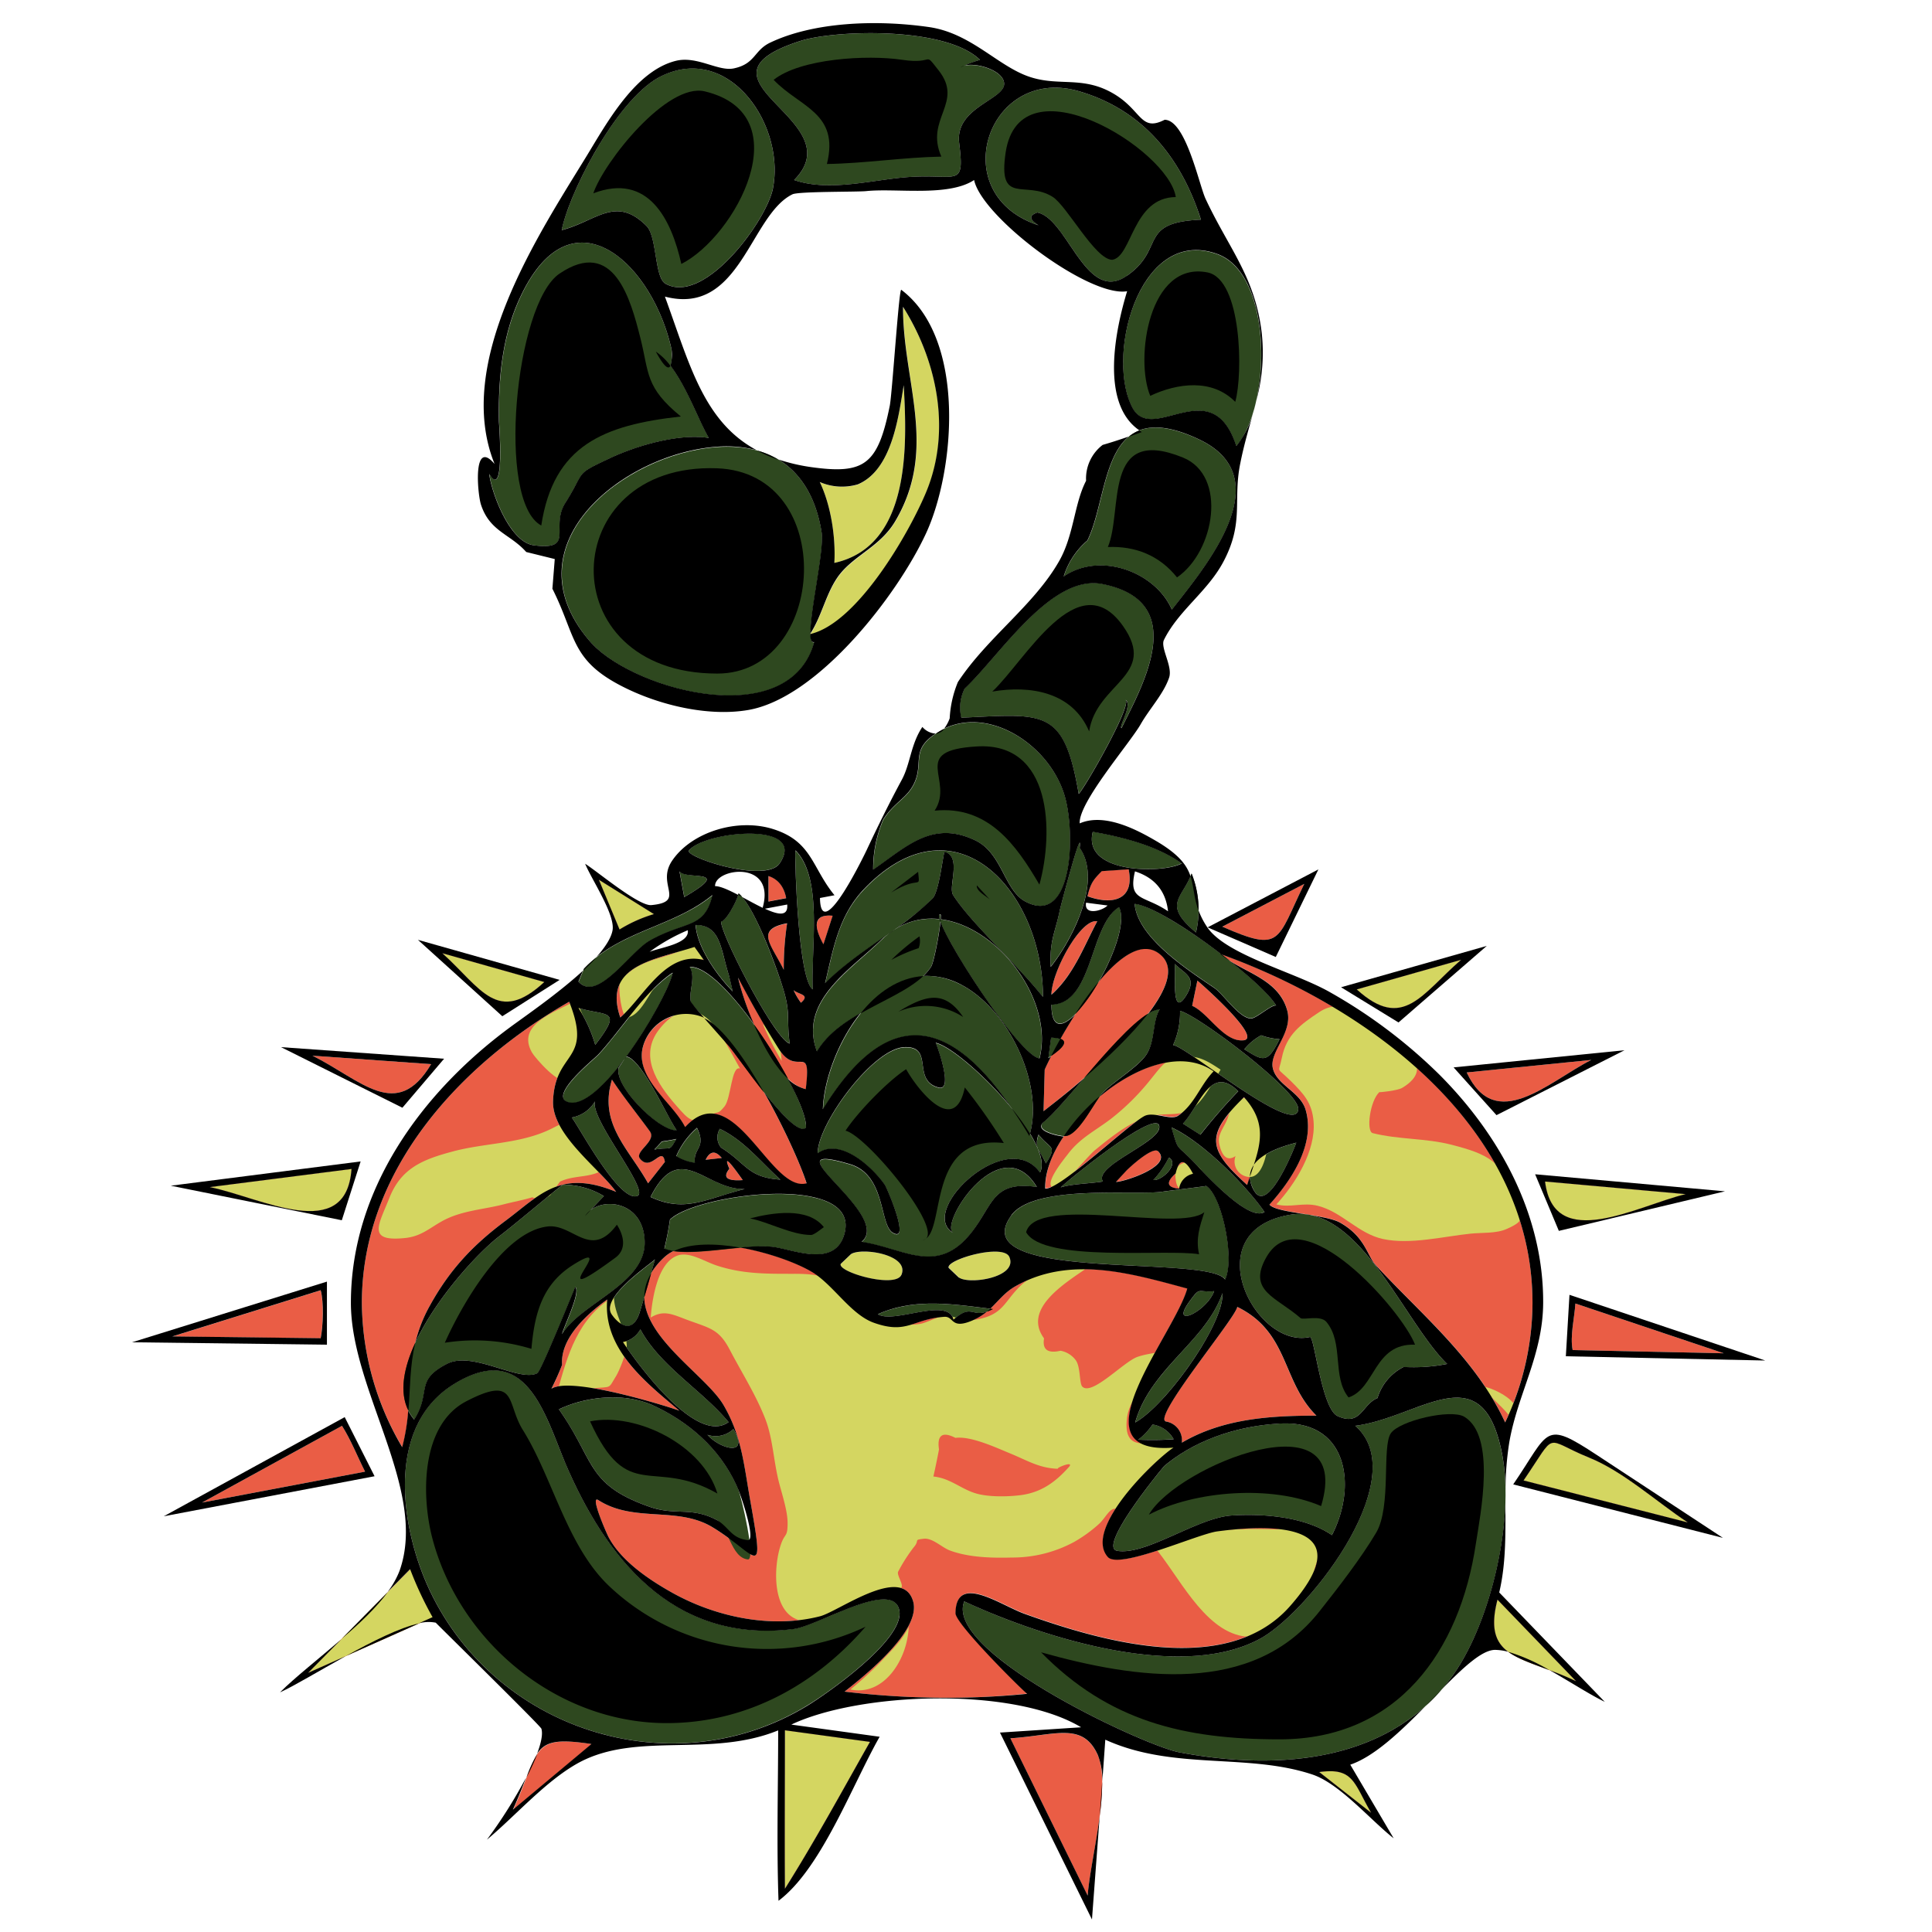 <svg xmlns="http://www.w3.org/2000/svg" viewBox="0 0 500 500"><defs><style>.cls-1{fill:#ea5d45;}.cls-2{fill:#2e481f;}.cls-3{fill:#d4d661;}</style></defs><title>clan-goliath-scorpion_COLOR</title><g id="n3"><path class="cls-1" d="M225.14,450.79c-7.2,12.73-14.22,25.64-22,38-.09-13.68,0-27.36,0-41Z"/><path class="cls-1" d="M281.48,490.6l-20-40.71c11.75-.77,18.71-4.33,22.63,4.34C287.58,462,282.12,481.66,281.48,490.6Z"/><path class="cls-1" d="M354.84,469.13l-13.41-10.52C350.35,457.35,350.38,461.52,354.84,469.13Z"/><path class="cls-1" d="M387.55,414l20.33,21.09C393.89,428.48,383.52,429.6,387.55,414Z"/><path class="cls-1" d="M114.49,246.7c10.06,9.1,14.25,18.65,26.37,7.45Z"/><path class="cls-1" d="M80.87,273.21c12.74,6.37,21.79,17.12,30.71,2.19Z"/><path class="cls-1" d="M54.31,307.22c13.17,2.66,35.27,14.87,36.66-4.69Z"/><path class="cls-1" d="M44.59,345.89l38.38.47c.64-3.09.85-9.39,0-12.42Z"/><path class="cls-1" d="M88.51,369,52.29,388.86l42.19-8C92.52,377,90.84,372.69,88.51,369Z"/><path class="cls-1" d="M198.9,233.28v-6.6q3.73,1.23,4.58,5.73Z"/><path class="cls-1" d="M155,227.69l14.23,8.88a36.74,36.74,0,0,0-8.89,4Z"/><path class="cls-1" d="M79.76,432.92l26.48-26.81a91.2,91.2,0,0,0,5.81,12.42Z"/><path class="cls-1" d="M132.84,468.35c7.06-15.66,4.42-19.36,20.33-17Z"/><path class="cls-1" d="M394.3,383.14,436.78,394c-8-5.28-16.64-13.18-25.49-16.76C399.24,372.35,403.23,370.08,394.3,383.14Z"/><path class="cls-1" d="M407,349.4l39.11.83-38.4-12.88C407.48,341,406.28,345.8,407,349.4Z"/><path class="cls-1" d="M399.86,305.79c2.28,18.59,24.05,6.2,36.38,3.26Z"/><path class="cls-1" d="M379.58,277.55c7.51,16,21.15,2.39,32.24-3.24Z"/><path class="cls-1" d="M351.13,256.06c12,10.9,16.83,1.15,27-7.66Z"/><path class="cls-1" d="M316.33,239.82c15.46,6.76,14,3.71,21.21-11.07Z"/><path class="cls-1" d="M285.15,225.39l6.94-.46c1.57,7.73-3.86,9.5-10.66,7C282.26,228.45,283,227.57,285.15,225.39Z"/><path class="cls-1" d="M396.61,337.2a72.64,72.64,0,0,1-7.08,30.88c-7.55-16.39-21.47-27.71-33.42-40.61-2.36-2.54-2.7-7.35-9.3-11.09-3.81-2.16-16.5-2.46-18.28-4.66,5.62-6.24,12-15.64,9.36-24.56-1.37-4.67-7.47-6.36-8.48-10.73-1-4.2,5.27-9.19,3.73-14.93-2.26-8.45-11.66-9.82-17.45-14.68C354.51,260.65,396.61,291.86,396.61,337.2Z"/><path class="cls-1" d="M145.47,353.21c-.53-7,6.73-13.35,11.68-16.9-1.14,12.8,10,21.49,18.69,28.79-.42-.28-34.67-11.42-34-3.91A75.19,75.19,0,0,0,145.47,353.21Z"/><path class="cls-1" d="M301.74,367.88c-3.77-.79,18-26.72,18.46-29.65,13.45,6.6,11.46,19.24,20.46,28.14-12,0-24.21.76-34.84,7A4.92,4.92,0,0,0,301.74,367.88Z"/><path class="cls-1" d="M93.65,337.2c0-34.35,25.42-61.8,53.66-77.95,6.22,15.69-3.67,12.51-4.18,25.67-.34,8.66,11.72,17.23,16.34,23.54-14.48-6-19.73.83-28.59,7.43-8.5,6.34-14.54,12.71-19.75,22.22-7.24,13.22-3.52,23.35-7,36.44A74.32,74.32,0,0,1,93.65,337.2Z"/><path class="cls-1" d="M245.13,439.38a223.6,223.6,0,0,1-26.56-1.59c5.07-4,19.95-15.84,17.73-23.39-2.83-9.65-19.3,2.66-24.08,3.89-12.6,3.25-27.05.19-38.32-6.13-6-3.36-13.17-8.2-16.43-14.39-.46-.87-4.93-11-2.63-9.54,9.2,5.91,20.43,1.52,29.52,7,11.79,7.14,13.66,14.84,9.78-7-1.64-9.19-2.17-16.49-6.88-24.57-5.72-9.8-31.3-23.21-15.39-38.24,7.91-7.47,30.8-.94,38.5,3.84,5.44,3.37,9.94,11,15.92,13.05,8.54,3,9.93-1,18.11-1.58,2.6-.17,1.59,3.45,7.47.86,5.32-2.34,6.51-6.24,11-8.77,14.11-8,29.71-3.38,44.46.6-3.39,12-30,43.21-3.56,41.16-4.85,3.2-23.43,21-17,28.31,2.93,3.33,23.36-6,28.36-6.63,19-2.55,35.93-.09,18.79,19.36-16.36,18.55-48.87,9.1-68.65,2-6.3-2.25-17.8-10.7-17.92-.18,0,2.8,17.2,19.85,18.55,20.86Q255.53,439.38,245.13,439.38Z"/><path class="cls-1" d="M177.3,291.76c-3.2-6.41-13.58-13-10.74-21.38a11.59,11.59,0,0,1,15-7.18c9.54,3.33,24.4,34.07,27.19,43.13C199.28,308.88,189.91,278.11,177.3,291.76Z"/><path class="cls-1" d="M172.09,300.7l-4.34,5.53c-5.12-9.08-12.89-15.41-9.36-26.87,2.87,4.38,6.67,9.09,9.8,13.39,1.87,2.57-4,5.2-2.55,7.08C168.55,303.51,171.42,296.25,172.09,300.7Z"/><path class="cls-1" d="M270.37,276.74c2.93-6.73,20.22-38.88,30.2-29.53,9.7,9.09-24,35.21-30.5,40.37Z"/><path class="cls-1" d="M314.14,277.17c-3.48,3.58-4.92,8.57-9.17,11.49-1.92,1.32-6.32-1.17-8.73.08-4.13,2.13-22,19.18-25.68,18.78C270,291.46,298.92,266.43,314.14,277.17Z"/><path class="cls-1" d="M188.78,302.48q-2.18-5.07,3.44,2.93Q186.1,305.84,188.78,302.48Z"/><path class="cls-1" d="M186.83,299.69l-4.18.45Q184.36,296.7,186.83,299.69Z"/><path class="cls-1" d="M291.39,303c.61-.67,6.87-6.5,8.31-5.08,4,4-9.69,8.15-10.91,7.89Z"/><path class="cls-1" d="M304.22,303.69q1.4-5.87,4.54.09a4.55,4.55,0,0,0-3.64,3.85Q300.33,307.19,304.22,303.69Z"/><path class="cls-1" d="M322,284c7,7.78,3.56,14,.81,22.71C312.8,297.59,311.67,294,322,284Z"/><path class="cls-1" d="M283.94,238.43c-3.52,6.61-6.08,13.8-11.83,18.94C272.09,251.73,279.63,237.66,283.94,238.43Z"/><path class="cls-1" d="M308.53,260.32l1.35-6.53c.61.49,17.12,14.94,11.9,15.45S312.72,262.11,308.53,260.32Z"/><path class="cls-1" d="M202.84,251c-3.28-6.6-7.52-10.42.86-12A77.19,77.19,0,0,0,202.84,251Z"/><path class="cls-1" d="M207.29,259.5a17.58,17.58,0,0,1-1.91-3.26C206.82,257.46,209.76,257.35,207.29,259.5Z"/><path class="cls-1" d="M215.51,237l-2.41,7.47Q208.71,236.35,215.51,237Z"/><path class="cls-1" d="M179.74,245.07l2.4,3.39c-9.85-2.52-15.55,9.64-21.61,14.88C155.91,249.77,169.46,248.4,179.74,245.07Z"/><path class="cls-1" d="M208.61,281.89c-8.69-1.89-16-21.48-17.56-28.87,3.43,6.55,6.69,12.31,10.53,18.42C206.4,279.1,210.08,269.32,208.61,281.89Z"/></g><g id="n2"><path class="cls-2" d="M145.68,306.61a20.43,20.43,0,0,1,10.62,2.95q-2.47,2.55-4.89,5.14c3.54-5.34,15.21-4.16,15.48,6.67s-16.46,15.84-21.37,23.9c.24-1.56,4.9-10.84,3.41-12.18-.08-.07-8.82,21.78-9.83,22.3-4.7,2.4-16.67-5.86-23.34-2.44-8.5,4.36-4,7.25-8.52,14.43-11-12.61,12.85-40.49,22.1-47.55C133.8,316.44,144.85,307,145.68,306.61Z"/><path class="cls-2" d="M169.3,363.83c9.65,4.53,17.49,11.67,21.68,21.39.94,2.18,4.71,18.57,2.57,18.36-4.43-.43-5-8.64-8.26-10.31-6.47-3.34-10.4-1-17-3.25-16.68-5.8-14.15-11.83-23.65-25.29C151.9,361.28,161.91,360.36,169.3,363.83Z"/><path class="cls-2" d="M331.28,368.4c17.6-.93,20,16.23,13.43,28.89-7-4.77-17.78-5.62-26-5.08-8.84.58-22.07,10.36-29.55,9.15-5.34-.86,11.84-21.72,12.2-22C309.56,372.44,320.65,369,331.28,368.4Z"/><path class="cls-2" d="M339,346c-14.21,3.27-29.85-27.5-5.1-31.63,17.83-3,29.38,27.73,40.61,38.61a44.85,44.85,0,0,1-11.28.8,13.35,13.35,0,0,0-6.75,8.05c-4,1.58-4.26,7.42-10.32,4.65C342,364.56,340.19,345.71,339,346Z"/><path class="cls-2" d="M209.7,440.89c-35,22-81.73,7.21-98.81-30-7.19-15.65-11.22-41.79,6.63-52.76,19.24-11.83,23.72,9.06,29.42,22,10.48,23.76,27.8,45.23,58.43,41.42,6.34-.79,25.44-12.9,27.33-5C234.47,423.87,215,437.57,209.7,440.89Z"/><path class="cls-2" d="M375.78,433.89c-16.37,22.49-45.39,24.38-70.65,19.6-9.1-1.72-60.93-25.86-55.59-39.05,19.46,9.05,55.84,20.9,76.53,9.68,12.69-6.88,39.87-41.85,24.66-55.12,17-2.2,33.09-19.09,38.07,7.65C392,393.62,385.73,420.23,375.78,433.89Z"/><path class="cls-2" d="M185.56,115.7c15.55-1.06,24.69,7.23,27.1,22.06.92,5.7-5.2,29.41-1.92,28.48-6.46,23.66-47.25,12.29-58-.15C131.19,141,161.55,117.41,185.56,115.7Z"/><path class="cls-2" d="M173.77,90.3q.58,9.22-4,.7c6.38,4.11,10.45,16.9,13.71,22.35-7.66-1.23-18.61,1.94-25.62,5.25-9.4,4.43-6.11,3-11.54,11.59-4,6.3,2.71,12.34-8.15,10.94-6.19-.8-10.9-13.43-11.53-18.49,4.15,7.09,2.52-13.12,2.52-13.61-.19-10.79.79-22,5.46-32C147.71,48.67,168.72,67.76,173.77,90.3Z"/><path class="cls-2" d="M200.05,48.69c-1.73,8.64-17.9,30.42-27.86,24.7-2.83-1.62-2.15-12.18-4.88-14.92-8-8-13-1.22-21.95,1.07,2-9.93,14.36-34,25.49-39.7C188.46,10.9,203.23,32.15,200.05,48.69Z"/><path class="cls-2" d="M248.23,37c1.44,11.7-.38,8-12.71,8.8-9.51.61-20.67,4-30,.8,15.6-15.66-29.71-25.91,1.62-36,8.61-2.78,37.45-3.89,46.49,4.9a26.46,26.46,0,0,0-5,2c2.21-1.85,11,.32,11.25,4.1C260.19,25.78,247.08,27.72,248.23,37Z"/><path class="cls-2" d="M291.59,71.41C281.07,78.72,276.33,56.58,268.48,55q-3.35,1.12.29,3.3c-24.49-8-13.11-41.54,10.47-34.69,17.51,5.09,26.88,18.52,31.57,33.24C294.3,57.56,301.75,64.38,291.59,71.41Z"/><path class="cls-2" d="M293,105.46c-7-13.6,2-47.08,22.13-39.63,14.44,5.34,13.8,39.48,4.8,49.62C313.63,95.91,298.15,115.39,293,105.46Z"/><path class="cls-2" d="M281.45,139.9c6-12.12,3.29-37.93,28.58-26.3,21.81,10,1.57,33.49-6.73,44.2-4.22-9.72-18.49-15.11-28-8.59A19.92,19.92,0,0,1,281.45,139.9Z"/><path class="cls-2" d="M249.67,178.15c9.06-8.5,22.34-29.65,35.58-27.06,22.83,4.48,10.47,26.22,5,37.29-.83-.28,3-6.16,1-7.27,1.91,1.11-10.56,22.89-12.08,24.29-3.92-22.28-9-20.63-30.42-19.65A10.91,10.91,0,0,1,249.67,178.15Z"/><path class="cls-2" d="M228.59,212.18c2.75-4.38,6-5.46,7.86-9.07,2.6-5-.32-8.25,4.2-12.07,12.63-10.68,31.76,1.25,35.26,16.24,2.45,10.49,1.24,32.28-10.46,26.1-5.56-2.93-6-12.52-13-15.85-11.08-5.27-17.6,1.45-26.44,7.57A32.5,32.5,0,0,1,228.59,212.18Z"/><path class="cls-2" d="M223.7,230.1c23.47-24.54,46.22.52,46.22,27.94-6.86-8.65-18.57-19-23.26-26.37-1.35-2.13,2.34-9.92-2.17-11.18-.36-.1-1.37,10.26-3.16,12.09-7.29,7.44-19.55,13.68-27.78,21.94C215.71,245.52,217,237.06,223.7,230.1Z"/><path class="cls-2" d="M183.09,371.33a6.71,6.71,0,0,0,6.71-1.48C194.18,377.25,186.17,374.9,183.09,371.33Z"/><path class="cls-2" d="M161.21,347.31a6.56,6.56,0,0,0,4.52-3.28c5.1,9.49,16,15.78,22.82,24C180.14,374.18,164.55,352.36,161.21,347.31Z"/><path class="cls-2" d="M165.63,339.39c-1.71,5.87-5.17,3.94-7.33.85-3-4.33,9.48-12.63,11.19-14.25Q167.71,332.73,165.63,339.39Z"/><path class="cls-2" d="M314.23,334.16c-2,5.44-11.9,10-6.18,2.36C310.7,332.94,309.88,334.54,314.23,334.16Z"/><path class="cls-2" d="M316.37,334.67c.45,7.95-14.49,28.94-22.59,33.47C297.74,354.11,311.95,347.32,316.37,334.67Z"/><path class="cls-2" d="M298.29,368.65a7.52,7.52,0,0,1,5.44,3.81,78.91,78.91,0,0,1-9.17.11A16.7,16.7,0,0,0,298.29,368.65Z"/><path class="cls-2" d="M246.78,341.53c-1.39-6-15.58,1.23-19.56-1.42,9.74-4.3,19.61-2.52,29.74-1.33C251.42,341.71,251.89,337,246.78,341.53Z"/><path class="cls-2" d="M168.38,309.77c7.54-15,14.1-1.79,24.39-2.06C183,310.12,177.43,314,168.38,309.77Z"/><path class="cls-2" d="M173.4,315.68c6.76-6.74,50.11-12.35,45.06,4-2.67,8.63-13.55,3.52-18.78,3-7.26-.75-21.77,2.93-27.73.55Q172.85,319.46,173.4,315.68Z"/><path class="cls-2" d="M261.76,314.53c6.07-8.25,32.75-5,39.43-6.17.52-.09,11.13-1.38,11-1.44,4,2.43,7.51,18.71,4.91,24.22C312.69,324.53,248.83,332.1,261.76,314.53Z"/><path class="cls-2" d="M252,318.26c-9.1,12.38-17.61,4.92-29,3.19,8.3-7-25.42-26.75-3-20.08,9.33,2.77,7.53,15.67,11.07,17.74,4.7,2.76-1.55-11.59-2-12.3-2.8-4.16-11.4-12.57-17.46-8.28,0-7.65,14.32-27.12,22.44-27.45,7.87-.32,1.77,8.57,8.85,10.44,4.06,1.07-.57-11.42-.75-11.58,6.9,1.52,30.92,25.66,27,33.53-8.58-12.07-31.9,10.07-22.45,15.63-3.82-2.25,12.25-27.32,21.62-11.9C257.22,305.64,257.1,311.32,252,318.26Z"/><path class="cls-2" d="M266.39,294C251,268.19,233.07,254.52,213,287.15c.52-15.75,15.92-42.89,36.07-32.12C261.28,261.56,270.33,281.08,266.39,294Z"/><path class="cls-2" d="M228,243.37c18-17.65,46.11,10.34,41,30.56-5.37-.44-28.47-36.35-25.76-37.29.86-.3-1.4,12.19-2.3,13.57-5.38,8.31-22.89,10.82-29.52,22C206.6,259.16,220.26,251,228,243.37Z"/><path class="cls-2" d="M154.85,273c5.94-6.41,12-16.38,19.24-21.18-.87,5.64-18.63,36.2-27.1,33.47C141.93,283.64,153.75,274.17,154.85,273Z"/><path class="cls-2" d="M208.58,291.91c-3.13,3-17.14-17.94-19.91-21.14-1.74-2-9.77-10.89-9.89-11.44-.62-2.71,1.35-6.26-.29-9C187.36,249.51,209.35,284.44,208.58,291.91Z"/><path class="cls-2" d="M305.39,261.61c4.68,1.13,30.89,20.89,30.6,25.44-.48,7.49-29.34-16.54-32.4-16.57A20.29,20.29,0,0,0,305.39,261.61Z"/><path class="cls-2" d="M270.23,290.24c6.4-5.2,22.89-28.55,29.95-29.12-1.85,3-1.21,8.2-3.34,11.57-2,3.21-8.25,6.9-11.25,9.91-2.28,2.3-6.39,11.37-10,11.43C274.25,294.06,267.28,292.6,270.23,290.24Z"/><path class="cls-2" d="M186.61,238.48c1.46-.2,4.36-5.93,4.53-7.27,4.09,3.26,9.75,19.09,11.28,23.83,2.31,7.14,1.05,8,1.94,15C200.52,269.06,186.5,241.74,186.61,238.48Z"/><path class="cls-2" d="M285.43,305.77c-3.06.52-8.24.63-10.95,1.53,1.89-1.9,26.27-21.68,25.51-15.37C299.5,295.93,282.93,301.86,285.43,305.77Z"/><path class="cls-2" d="M330.26,260.18c-1.17-.3-5.11,3.35-6.51,3.35-3,0-7.14-6.29-9.45-7.87-6.84-4.65-19.89-13-20.67-21.79C301.48,234.87,326.55,253.79,330.26,260.18Z"/><path class="cls-2" d="M178.3,220.09c4-5.05,30.79-7.71,23.54,3.26C198.25,228.8,177,221.75,178.3,220.09Z"/><path class="cls-2" d="M154.05,270.42a36.85,36.85,0,0,0-4.35-9.58C157.09,263.09,161.33,260.92,154.05,270.42Z"/><path class="cls-2" d="M186.61,297a4.2,4.2,0,0,1-.32-4.86c6.36,3.06,10.55,8.53,15.67,13.15C193.45,304.71,193.28,301.2,186.61,297Z"/><path class="cls-2" d="M179.84,301a12,12,0,0,1-4.81-1.73,20.08,20.08,0,0,1,5.36-7.3C182.94,297.19,179.31,297,179.84,301Z"/><path class="cls-2" d="M160.08,276.41l1.92-2.94c4.07.3,11,16.31,13.18,19.1C171,293.09,159,281.52,160.08,276.41Z"/><path class="cls-2" d="M169.41,297.5c3-2.9.17-1.49,5.65-2.67C173,298.21,174,296.73,169.41,297.5Z"/><path class="cls-2" d="M154,285c-1.49,4.47,14.46,23.33,10.9,24.53-4.67,1.57-14.68-17.28-16.92-20.32A8.75,8.75,0,0,0,154,285Z"/><path class="cls-2" d="M302.48,299.57c2.9,1.64-1.91,6.17-4,5.81A24.44,24.44,0,0,0,302.48,299.57Z"/><path class="cls-2" d="M324.6,308.21c-5.1-8.77,8.73-11.85,10.89-12.49C334.79,297.61,328.12,314.27,324.6,308.21Z"/><path class="cls-2" d="M270.67,301.15c-1.47-3.69-3.18-3.4-1.89-7.49C271.68,297.44,273.8,296.33,270.67,301.15Z"/><path class="cls-2" d="M272.12,259.94c10.87-.26,9.86-20.64,17.49-25.23C293.9,243.15,272.12,277.56,272.12,259.94Z"/><path class="cls-2" d="M272,268.49q7.08.23-.71,5.29Z"/><path class="cls-2" d="M304,249.45c2.63,2.63,6,3.42,2.9,8.32C303.09,263.69,304.33,252.1,304,249.45Z"/><path class="cls-2" d="M326.38,267.94a16.75,16.75,0,0,0,4.76,1c-3.22,6.65-4.41,5.49-9.12,2.63A14.45,14.45,0,0,1,326.38,267.94Z"/><path class="cls-2" d="M308.49,300.3c-4.43-4.5-3.42-2.18-5.36-8.54,7.8,3.52,19.1,14.69,24.13,21.88C323,316.48,310.95,302.81,308.49,300.3Z"/><path class="cls-2" d="M310.63,293.67l-4.52-2.88c4.44-4.67,7.15-15.46,14.33-8.4A148.9,148.9,0,0,0,310.63,293.67Z"/><path class="cls-2" d="M151.14,250.69c9.31-9.89,23.37-10.8,33.27-19-2.05,8.89-7.12,6.59-16.27,11.82-5.09,2.91-13.58,16.13-18.39,10.57Z"/><path class="cls-2" d="M188.78,252.84l.86,3.7c-4-4.09-9.18-11.23-9.6-17.19C186.66,239.43,186.46,245.8,188.78,252.84Z"/><path class="cls-2" d="M308.38,226.06a25.29,25.29,0,0,1,1.13,15.27C300.67,233.94,306,232.53,308.38,226.06Z"/><path class="cls-2" d="M282.82,215.23c7.67,1.36,16.57,3.58,23,8.19C301.11,226.08,280,226.26,282.82,215.23Z"/><path class="cls-2" d="M279.41,219.35c6.08,8.76-2.25,24.28-7.5,30.83-.34-7,1.33-9.21,2.44-15C274.52,234.34,280.29,212.5,279.41,219.35Z"/><path class="cls-2" d="M205.87,220.14c7.2,7.2,4,25.24,4.46,36C206.36,253.1,205.62,220.06,205.87,220.14Z"/><path class="cls-2" d="M175.76,224.86c-.37,3.55,15.3-.82,1.34,7.29Z"/></g><g id="n1"><path class="cls-3" d="M220.19,324.62c2.7-1.89,15.3,0,13.1,5.32-1.51,3.63-16.6-.7-15.71-2.82Z"/><path class="cls-3" d="M239.75,127.4c-4.34,10.47-17.82,34.08-30.08,36.8,3.24-5,4.19-11.06,7.75-15.56,4-5,10.51-7.24,14.32-13.7,11.12-18.87,1.93-36,2-55.46C242.64,93.56,246.29,111.6,239.75,127.4Z"/><path class="cls-3" d="M222,125.4c8.85-3.76,10.55-17.51,11.88-25.71.84,15.1,2,41.63-17.95,46,.37-6.64-.88-14.91-3.78-20.93A14.45,14.45,0,0,0,222,125.4Z"/><path class="cls-3" d="M399.86,305.79c2.28,18.59,24.05,6.2,36.38,3.26Z"/><path class="cls-3" d="M351.13,256.06c12,10.9,16.83,1.15,27-7.66Z"/><path class="cls-3" d="M114.49,246.7c10.06,9.1,14.25,18.65,26.37,7.45Z"/><path class="cls-3" d="M54.31,307.22c13.17,2.66,35.27,14.87,36.66-4.69Z"/><path class="cls-3" d="M155,227.69l14.23,8.88a36.74,36.74,0,0,0-8.89,4Z"/><path class="cls-3" d="M79.76,432.92l26.48-26.81a91.2,91.2,0,0,0,5.81,12.42Z"/><path class="cls-3" d="M225.14,450.79c-7.2,12.73-14.22,25.64-22,38-.09-13.68,0-27.36,0-41Z"/><path class="cls-3" d="M394.3,383.14,436.78,394c-8-5.28-16.64-13.18-25.49-16.76C399.24,372.35,403.23,370.08,394.3,383.14Z"/><path class="cls-3" d="M354.84,469.13l-13.41-10.52C350.35,457.35,350.38,461.52,354.84,469.13Z"/><path class="cls-3" d="M387.55,414l20.33,21.09C393.89,428.48,383.52,429.6,387.55,414Z"/><path class="cls-3" d="M228,430a91.58,91.58,0,0,1-7.91,7.24c8.78,1.84,14.84-8,15.07-16.23C233.5,424.54,230.61,427.22,228,430Z"/><path class="cls-3" d="M345,397.78c-4.43-4.4-10.37-1.86-15.5-2-12.11-.41-19.39.49-30.92,4.37,6.29,7.3,12.71,21.49,23,23.28,4.84.84,13.44-5.56,16-9.68C339.56,410.63,341.05,398.75,345,397.78Z"/><path class="cls-3" d="M391.86,366.36c2.65-3.32-5.31-7.1-7.74-7.47,1.48,3.26,5.53,5.36,7.24,8.82Z"/><path class="cls-3" d="M201.43,269.12c-1.67-1.13-2.17-2.83-4-4.05a80.12,80.12,0,0,0,4.86,9.48A32.44,32.44,0,0,0,201.43,269.12Z"/><path class="cls-3" d="M149.64,294.25c-3.77-5.37-3.54-3.4-8.94-1.24-7.4,3-15.69,2.91-23.33,4.94-8,2.11-13.56,4.37-16.61,12.1-2.78,7-5.88,11.37,4.06,10.35,4.09-.42,6.16-2.43,9.48-4.3,5-2.81,10.49-3,15.94-4.39,2.79-.72,5-1.09,7.52-1.85a4.61,4.61,0,0,0,4.72-.62q1.19-1.73,2.43-3.42c3.69-1.8,8-.89,11.2-3.14C153.53,300.28,151.66,297.13,149.64,294.25Z"/><path class="cls-3" d="M162.27,263.36c3.6-.49,5.73-6.54,8-9,3.54-3.8,7.59-6.08,12.91-6.13-2.53-5.05-3.73-3.19-9-1.41-3.17,1.06-7,1.91-9.85,3.72-.75.48-3.29,2.33-3.78,3.39C159.76,255.66,161,263.54,162.27,263.36Z"/><path class="cls-3" d="M186.56,267.83c-4.44-7.27-10.35-8.57-15.91-1.5-5.33,6.77-.82,13.88,4.33,19.75,3.43,3.9,4.49,5.26,9,2.51,2-1.22,1.62.1,3.53-2.25,1.7-2.09,1.78-10.67,4-9.8C189.92,273.62,188.31,270.69,186.56,267.83Z"/><path class="cls-3" d="M146.81,279.38c7.05-7.54,6.57-10.94,2.38-20.49-5.83,3.16-15.58,6.25-11.54,13.46C138.44,273.77,145,281.28,146.81,279.38Z"/><path class="cls-3" d="M299.22,378.58c2.29-1.16,4-3.11,6.09-4.5-3-4.05-14.95,4.83-13.67-6.9.81-7.52,9.81-12.94,13.34-19.15-3.52,2.23-7,1.89-10.58,3.12s-11.86,10.23-14.31,7.69c-.79-.81-.41-5.29-1.77-6.93a6.3,6.3,0,0,0-3.85-2.34q-5,1.14-4.27-3.2c-5.87-8,6.43-14.88,12.25-19-6.14,0-13.6.87-18.27,5.32-4.27,4.08-4.43,7.4-11,8.71-4.15.83-5.35-.87-8.68-.78-2,.05-4.31,1.63-6.4,2-6.61,1-11.68-1.64-16.61-5.79-6.62-5.57-6.93-7.2-16.13-7.17-7,0-13.12.07-19.86-2.14-3.3-1.08-7.17-3.74-10.28-2.54-5,1.91-6.43,11-6.82,16,3.44-2.09,5.69-.79,9.56.64,5.91,2.18,8.16,2.36,11,7.88,3.07,5.85,6.79,11.7,9.16,17.88,1.9,5,2.06,10.63,3.45,16.15.77,3.05,2.27,7.48,2.26,10.65,0,3.68-.66,2.55-1.64,5.26-2.15,5.93-2.62,19.1,5.85,20.09,5.44.63,12.48-4.61,17.42-6.46,1.68-.63,6.85-1.15,7.8-2.19.65-.72-1.22-3.28-.83-4.11a42.87,42.87,0,0,1,4-6.28c1.76-2-.17-1.92,2.58-2.26,2.27-.29,4.61,2.15,6.73,3,4.91,1.85,10.9,2,16.07,1.86a33.63,33.63,0,0,0,16.22-4.06,36.71,36.71,0,0,0,6.35-4.6c2.22-2,3.27-5.76,6-3C291.45,387.9,296.49,380,299.22,378.58ZM276.6,379.7c-3.47,3.88-7.17,6.56-12.45,7.24-3.26.42-8.15.51-11.35-.38-4-1.1-6.8-4-11.24-4.44q.79-3.5,1.45-7-.82-5.58,4.26-3c4-.52,10.47,2.51,14.1,4,4.53,1.85,7.55,3.85,12.46,4C273,380,278.27,377.84,276.6,379.7Z"/><path class="cls-3" d="M162.21,348.25c-.1-3.91-3.3-8.12-3.33-12.79-9.4,5.72-12,15.15-14.73,25.1,2.13-1.47,6.52-1,9.15-1.27,5.22-.48,4,.27,6.14-3.16C160.24,354.88,162.25,349.85,162.21,348.25Z"/><path class="cls-3" d="M309.25,303.33a1.33,1.33,0,0,0,1.63-.52c-2.14-2.81-7.31-2.9-6.63,2.3C305,311.24,308.49,303.33,309.25,303.33Z"/><path class="cls-3" d="M308.15,273.47c-6-.23-6.84,1.54-10.46,6a61.39,61.39,0,0,1-10.21,10.11c-4.3,3.25-8,4.95-11.18,9.19-.69.93-7.24,8.77-3,8.69,1.44,0,8.45-8.49,10-9.74,3.94-3.21,8.75-7.13,13.68-8.66s9,.62,13-3.4c2-2,4.5-6.39,5.91-8.84C313.5,275.27,311.06,273.58,308.15,273.47Z"/><path class="cls-3" d="M317.85,289c-.89,2.8-2.92,4.43-2.28,7.19s1.87,4.56,4.19,3a4,4,0,0,0,3.61,5.41c3.95.09,5-8.31,4.91-11.6C328,286,320.91,279.41,317.85,289Z"/><path class="cls-3" d="M392,309.48c-3.42-8.9-6.72-10.75-16.38-13.23-6.71-1.72-13.7-1.31-20.37-3-1.72-.44-.75-8.3,1.74-10.63-.16.15,4.69-.35,5.91-1.09,9.23-5.52-.51-11.31-5.25-15s-10.22-8.6-16.25-4.59c-4.75,3.16-8.46,5.79-9.67,11.86-.85,4.24-1.6,2.06,2.46,6.1,3.2,3.19,5.36,5.48,5.76,10.32.62,7.62-4.68,16.09-9.63,21.48,3.64.94,6.89-.6,10.72.36,6.31,1.59,10.44,7.19,16.86,8.59,7,1.52,15.64-.65,22.65-1.38,3-.31,6.67,0,9.39-1.22C395.34,315.67,394,314.69,392,309.48Z"/><path class="cls-3" d="M248.19,330.63l-2.62-2.5c-.89-2.12,14.21-6.45,15.71-2.82C263.49,330.6,250.88,332.52,248.19,330.63Z"/></g><g id="Base"><path d="M172.53,445.94c-28.16,0-53.46-20.79-60.6-47.69-2.85-10.72-3.22-29.41,8.79-35.62,13.24-6.85,10.25.47,14.59,7.44,7.72,12.36,11.41,30.1,22.37,40.44A59.4,59.4,0,0,0,224,421C210.81,436.23,193,445.94,172.53,445.94Z"/><path d="M185.66,386.52c-16.75-9.52-23.12,2.92-32.95-18.67C164.7,365.44,181.93,374,185.66,386.52Z"/><path d="M137.53,349.08a50.13,50.13,0,0,0-22.41-1.58c4.09-9.17,15-28.81,26.65-30.09,6.53-.72,11.1,8.68,17.88-.46,1.66,2.56,2.71,6.26-.39,8.54-20.41,15,1.84-6.17-10.93,1.85C140.46,332.29,138.36,339.66,137.53,349.08Z"/><path d="M209.91,319.61c-5.06,0-11.05-3.38-15.81-4.29,5.55-1.41,14.91-3.09,19.11,2.26C212.7,317.93,210.69,319.61,209.91,319.61Z"/><path d="M310.32,324.6c-8.36-1.43-40.34,2.22-44.76-5.71,2.57-9.84,39.89.15,46.12-5.19C310.48,317.43,309.41,320.52,310.32,324.6Z"/><path d="M331.18,450.14c-24.74,0-44.21-4.68-61.75-22.52,24.53,6.87,54.69,11.47,72.1-10.67,4.75-6,10.75-13.75,14.62-20.29,4-6.78,1.44-22.31,3.8-25.73,2.23-3.24,15.47-6.36,19-4.28,8.3,5,4.19,25.12,3,32.87C377.81,427.34,361.73,450.14,331.18,450.14Z"/><path d="M297.32,392c7.43-12.76,53.29-31.14,44.58-2.23C329.06,384.24,309.19,385.77,297.32,392Z"/><path d="M349,361.65c-4.34-5.36-1.15-14.07-5.72-19.53-1.57-1.88-6-.42-6.7-1-6.31-5.52-13.85-7-8.82-15.8,9.12-15.93,35.14,14,38.45,22.68C355.52,347.6,356,359.35,349,361.65Z"/><path d="M269,228.94c-6.08-10.42-13.35-20.53-27.12-19.14,5.29-8-6.85-15.58,10.91-16.62C272.26,192,272.74,215.34,269,228.94Z"/><path d="M249.27,263.21a17.69,17.69,0,0,0-16.8-1.37C239.81,257.33,244.53,256.26,249.27,263.21Z"/><path d="M256.19,232.83c-.9-.89-3.61-2.22-3.39-3.69ZM230.61,231l7-5.37C238.06,230.53,238.25,226.28,230.61,231Z"/><path d="M230.68,248.42a60.57,60.57,0,0,1,7.27-6.09,5.15,5.15,0,0,1-.21,3.05A42.13,42.13,0,0,0,230.68,248.42Z"/><path d="M238.24,321c8.4,0-13.6-27-19.41-28.38,2.95-4.57,10.89-12.82,15.68-15.91,2.77,5,12.52,17.65,15.18,4.72a147.39,147.39,0,0,1,10.1,14.39C238.58,293.44,245.48,321,238.24,321Z"/><path d="M185.64,174.32c-43.57,0-41.7-54.65-.09-53.13C217.1,122.35,214,174.32,185.64,174.32Z"/><path d="M140.08,136c-11.65-6.17-6.78-57.38,4.7-65.17,14.12-9.58,18.48,6.85,20.95,16.65,2.3,9.1,1.18,12.72,10.48,20.31C156.22,110,143.24,115.23,140.08,136Z"/><path d="M176.33,68.31c-2.56-11.47-8.53-23.72-22.78-18.28,2.73-8.07,19.09-28.74,28.87-26.38C207.4,29.7,190.3,61.23,176.33,68.31Z"/><path d="M214,42.44c3.33-13.28-7.06-14.69-13.78-21.78,6.92-5.51,24.13-6.55,33.29-5.18,8.68,1.29,5.3-2.46,9.4,2.73,6.64,8.42-3.63,12.47.71,22.32C233.69,40.72,223.79,42.29,214,42.44Z"/><path d="M287.81,67.24c-4.44-.15-11.64-13.91-15.38-16.29-7-4.43-14.26,2.43-12.16-11.55C264,15,302.45,38.65,304.29,51,293.06,51.08,293,66.54,287.81,67.24Z"/><path d="M319.68,104c-6-6.1-15-4.85-22-1.56-4-9.54-.4-35,14.85-31.93C321.39,72.34,321.73,96.78,319.68,104Z"/><path d="M304.61,149.43c-4.57-5.72-10.81-8.15-17.9-7.86,4-9.35-1.48-31.68,19.45-23.15C317.7,123.12,314.39,142.75,304.61,149.43Z"/><path d="M281.87,189.28c-4.33-10.2-15.25-12-25.07-10.3,8.48-7.9,22.19-33.39,33.81-17C299.77,174.92,283.78,176.69,281.87,189.28Z"/><path d="M445.89,398l-54.27-13.84c9.52-13.92,7.75-16.74,21.7-7.57ZM394.3,383.14,436.78,394c-8-5.28-16.64-13.18-25.49-16.76C399.24,372.35,403.23,370.08,394.3,383.14Z"/><path d="M456.85,352.1,405.24,351l.94-15.9ZM407,349.4l39.11.83-38.4-12.88C407.48,341,406.28,345.8,407,349.4Z"/><path d="M403.43,318.55l-6.14-14.65,49.14,4.41Zm-3.57-12.77c2.28,18.59,24.05,6.2,36.38,3.26Z"/><path d="M387.29,288.6l-11.1-12.36,44.23-4.44Zm-7.71-11.05c7.51,16,21.15,2.39,32.24-3.24Z"/><path d="M361.93,264.61l-14.86-9.11,37.7-10.7Zm-10.8-8.55c12,10.9,16.83,1.15,27-7.66Z"/><path d="M330.17,247.67,312.53,240l28.67-15Zm-13.84-7.85c15.46,6.76,14,3.71,21.21-11.07Z"/><path d="M130,263l-21.84-19.77,36.67,10.36ZM114.49,246.7c10.06,9.1,14.25,18.65,26.37,7.45Z"/><path d="M104.14,286.68,72.73,271l42.2,3ZM80.87,273.21c12.74,6.37,21.79,17.12,30.71,2.19Z"/><path d="M88.46,315.8,44.2,306.86l49.13-6.28Zm-34.15-8.58c13.17,2.66,35.27,14.87,36.66-4.69Z"/><path d="M84.61,348l-50.43-.62,50.43-15.7Zm-40-2.14,38.38.47c.64-3.09.85-9.39,0-12.42Z"/><path d="M42.38,392.41l46.83-25.66,7.73,15.3ZM88.51,369,52.29,388.86l42.19-8C92.52,377,90.84,372.69,88.51,369Z"/><path d="M305.14,453.49c-9.1-1.72-60.93-25.86-55.59-39.05,19.46,9.05,55.84,20.9,76.53,9.68,12.69-6.88,39.87-41.85,24.66-55.12,17-2.2,33.09-19.09,38.07,7.65a53.51,53.51,0,0,1,.82,9.31,78.82,78.82,0,0,1,1-12.85c2.2-12.49,8.67-22.47,8.74-35.91.12-22.62-11.13-43.29-26.77-59a133.8,133.8,0,0,0-28.3-21.36c-9.17-5.27-27.05-9.67-31.89-16.91a20.62,20.62,0,0,1-2.21-4.27,26.23,26.23,0,0,1-.68,5.66c-8.5-7.1-3.86-8.68-1.41-14.54-.94-2.83-2.94-5.59-8.68-9-4.72-2.77-13.4-7.56-20-4.69-.39-5.35,12.91-20.66,15.77-25.65,2.27-4,5.93-7.84,7.36-12.06,1-2.89-2.33-7.76-1.33-9.78,3.74-7.58,11.23-12.47,15.32-20.11,5.53-10.31,2.46-16,4.45-25.66,1-5.06,2.35-9.37,3.46-13.52a23.93,23.93,0,0,1-4.5,9.1c-6.32-19.54-21.8-.07-26.93-10-7-13.6,2-47.08,22.13-39.63,10.76,4,13.14,23.93,9.94,38a46.92,46.92,0,0,0,1.42-17.73C324.77,71.55,318,64.3,312,51.46,310.31,47.81,306.87,31,301.4,31c-6.27,3.2-5.86-2.4-13.15-6.72-7.75-4.59-13.77-2-21.08-4.17C258.59,17.62,251.66,8.62,240.39,7c-14-2-30-1.22-41,4-4.3,2-3.83,5.51-9.48,6.7-4,.84-9.4-3.22-14.81-2C164.46,18.19,157,31.9,151.91,40.23,139.42,60.64,117.34,93.76,128,120.08c-5.71-6.74-4.43,7.7-3.53,10.5,2.27,7,7.58,7.6,11.72,12.28l7.38,1.82-.61,7.68c6.39,12.69,4.53,18.85,19.54,26,9.06,4.32,21.06,7.08,31,5.41,18.06-3,38.73-29.66,46.17-45.77s10.49-50.24-6.42-63c-.61-.46-2.37,27.27-3,30.12-3.07,15.14-6.54,17.68-20.25,15.78a47.85,47.85,0,0,1-8.57-2c6,3.63,9.78,10.06,11.19,18.79.73,4.53-3,20.39-2.89,26.27,3.16-4.92,4.13-10.95,7.65-15.4,4-5,10.51-7.24,14.32-13.7,11.12-18.87,1.93-36,2-55.46,8.89,14.08,12.54,32.12,6,47.92-4.33,10.44-17.74,33.94-30,36.77,0,1.45.31,2.26,1,2.07-6.46,23.66-47.25,12.29-58-.15-21.58-25,8.78-48.68,32.79-50.39a31.06,31.06,0,0,1,10.33.88C182,109.1,178.39,94,172.08,76.76c19.53,5.1,22-21.08,33-26.47,1.59-.78,16.75-.59,19.08-.83,7.75-.81,21.26,1.54,27.94-2.87,2,9.6,29.76,30.47,39.6,28.78-2.92,9.58-7.16,28.93,3.16,36,3.48-1.34,8.27-1,15.15,2.2,21.81,10,1.57,33.49-6.73,44.2-4.22-9.72-18.49-15.11-28-8.59a19.92,19.92,0,0,1,6.13-9.3c3.88-7.86,4.12-21.46,10.7-26.9-2.23.77-4.47,1.51-6.74,2.16a10.94,10.94,0,0,0-4.29,9.28c-3.08,5.93-3.14,14-6.92,20.69-6.47,11.48-18.64,19.83-26.26,31.41a28.28,28.28,0,0,0-2.12,9.38,9.83,9.83,0,0,1-1.44,2.67c12.37-6,28.36,5.1,31.53,18.67,2.45,10.49,1.24,32.28-10.46,26.1-5.56-2.93-6-12.52-13-15.85-11.08-5.27-17.6,1.45-26.44,7.57a32.5,32.5,0,0,1,2.57-12.92c2.75-4.38,6-5.46,7.86-9.07,2.6-5-.32-8.25,4.2-12.07a18.21,18.21,0,0,1,1.54-1.15,4.88,4.88,0,0,1-3.43-1.72c-3,4.45-3.11,9.56-5.3,13.63-3.06,5.67-6.14,11.87-9.2,18.41.13-.28-11.8,24.83-12,12.23l3.76-.71c-5.85-7.12-5.78-13.88-15.75-17.08-9.3-3-21.24.68-26.29,8.16-4.21,6.24,3.81,10.61-5.36,11.47-3.27.31-14-8.74-17.14-10.7,1.64,4,7.74,13.06,7.11,17.14-.32,2-1.91,4.46-4.18,7,9.11-7.17,21.17-8.73,30-16.05-2.05,8.89-7.12,6.59-16.27,11.82-5.09,2.91-13.58,16.13-18.39,10.57l1.16-2.8c-6.44,5.94-15.15,11.89-19.05,14.78-22.74,16.84-41,41.88-41,71.18,0,22.69,20,48.58,12.59,69.35a21.87,21.87,0,0,1-3.12,5.5l5.86-5.93a91.2,91.2,0,0,0,5.81,12.42l-3.59,1.6a9.69,9.69,0,0,1,4.42-.17c-.1,0,27.11,26.67,27.34,27.45.41,1.44-.1,3.75-1.13,6.47,2.23-3.3,5.37-3.82,14.07-2.52l-20.33,17c1.48-3.27,2.53-6,3.41-8.3a123.93,123.93,0,0,1-10.13,16.06c7.51-6.27,15.35-15.37,23.91-20,15-8,34-1.17,51.47-8.29,0,14.68-.43,29.43.09,44.1,11.07-8.29,19-29.83,26.17-42.45l-22.86-3.15c17.68-8.37,57.29-9.93,75,.7l-21,1.37,23.81,48.37L284.6,470c-1,7.6-2.77,15.69-3.11,20.58l-20-40.71c11.75-.77,18.71-4.33,22.63,4.34a17.69,17.69,0,0,1,1.16,6.85l.77-10.83c17.57,8,36.72,3.4,53.56,9,7.1,2.35,15.11,11.85,21.07,16.52L349.45,456.7c6.3-2.15,13.13-8.72,19.44-15.14C352,456.75,327.15,457.66,305.14,453.49ZM233.88,99.68c.84,15.1,2,41.63-17.95,46,.37-6.64-.88-14.91-3.78-20.94a14.45,14.45,0,0,0,9.85.61C230.84,121.64,232.54,107.89,233.88,99.68Zm-60.1-9.38a10.65,10.65,0,0,1-.28,4.36c4.3,5.57,7.38,14.39,9.94,18.68-7.66-1.23-18.61,1.94-25.62,5.25-9.4,4.43-6.11,3-11.54,11.59-4,6.3,2.71,12.34-8.15,10.94-6.19-.8-10.9-13.43-11.53-18.49,4.15,7.09,2.52-13.12,2.52-13.61-.19-10.79.79-22,5.46-32C147.71,48.67,168.72,67.76,173.77,90.3Zm26.28-41.6c-1.73,8.64-17.9,30.42-27.86,24.7-2.83-1.62-2.15-12.18-4.88-14.92-8-8-13-1.22-21.95,1.08,2-9.93,14.36-34,25.49-39.7C188.46,10.9,203.23,32.15,200.05,48.69ZM248.23,37c1.44,11.7-.38,8-12.71,8.79-9.51.61-20.67,4-30,.8,15.6-15.66-29.71-25.91,1.62-36,8.61-2.78,37.45-3.89,46.49,4.9A26.46,26.46,0,0,0,249.52,17c3.06-.92,10.09,1.16,10.35,4.54C260.19,25.78,247.08,27.72,248.23,37Zm43.36,34.38C281.07,78.72,276.33,56.58,268.48,55q-3.35,1.12.29,3.3c-24.49-8-13.11-41.54,10.47-34.69,17.51,5.09,26.88,18.52,31.57,33.24C294.3,57.56,301.75,64.38,291.59,71.41ZM160.34,240.55,155,227.69l14.23,8.88A36.75,36.75,0,0,0,160.34,240.55ZM344.71,397.29c-7-4.77-17.78-5.62-26-5.08-8.84.58-22.07,10.36-29.55,9.15-5.34-.86,11.84-21.72,12.2-22,8.23-6.9,19.32-10.38,29.95-10.94C348.88,367.47,351.25,384.63,344.71,397.29Zm-83-82.76c6.07-8.25,32.75-5,39.43-6.17.52-.09,11.13-1.38,11-1.44,4,2.43,7.51,18.71,4.91,24.22C312.69,324.53,248.83,332.1,261.76,314.53Zm-13.57,16.11-2.62-2.5c-.89-2.12,14.21-6.45,15.71-2.82C263.49,330.6,250.88,332.52,248.19,330.63ZM304,249.45c2.63,2.63,6,3.42,2.9,8.32C303.09,263.69,304.33,252.1,304,249.45Zm1.39,12.16c4.68,1.13,30.89,20.89,30.6,25.44-.48,7.49-29.34-16.54-32.4-16.57A20.29,20.29,0,0,0,305.39,261.61Zm16.4,7.62c-5.1.5-9.07-7.12-13.26-8.92l1.35-6.53C310.5,254.28,327,268.73,321.79,269.24Zm4.59-1.3a16.75,16.75,0,0,0,4.76,1c-3.22,6.65-4.41,5.49-9.12,2.63A14.44,14.44,0,0,1,326.38,267.94Zm9.1,27.78c-.7,1.9-7.37,18.56-10.89,12.49a7.25,7.25,0,0,1-1.12-3.7c-.24.71-.48,1.43-.71,2.17-10-9.08-11.1-12.71-.81-22.71,5.52,6.13,4.55,11.32,2.54,17.49C327.12,297.73,334,296.15,335.49,295.71Zm-15-13.32a148.84,148.84,0,0,0-9.81,11.28l-4.52-2.88C310.55,286.12,313.26,275.33,320.44,282.39Zm6.81,31.25c-4.23,2.83-16.3-10.83-18.76-13.34-4.43-4.5-3.42-2.18-5.36-8.54C310.93,295.28,322.23,306.46,327.25,313.65Zm-18.49-9.87a4.55,4.55,0,0,0-3.64,3.85q-4.79-.44-.9-3.94Q305.62,297.82,308.76,303.78Zm-10.3,1.61a24.42,24.42,0,0,0,4-5.81C305.38,301.22,300.57,305.74,298.46,305.38Zm-9.67.48,2.6-2.81c.61-.67,6.87-6.5,8.31-5.08C303.75,301.95,290,306.12,288.79,305.86Zm-3.37-.09c-3.06.52-8.24.63-10.95,1.53,1.89-1.9,26.27-21.69,25.51-15.37C299.5,295.93,282.93,301.86,285.43,305.77Zm34.77,32.46c13.45,6.6,11.46,19.24,20.46,28.14-12,0-24.21.76-34.84,7a4.92,4.92,0,0,0-4.08-5.48C298,367.09,319.73,341.17,320.2,338.24Zm-6-4.08c-2,5.44-11.9,10-6.18,2.36C310.7,332.94,309.88,334.54,314.23,334.16Zm2.14.52c.45,7.95-14.49,28.94-22.59,33.47C297.74,354.11,311.95,347.32,316.37,334.67Zm-18.07,34a7.52,7.52,0,0,1,5.44,3.81,78.83,78.83,0,0,1-9.17.11A16.69,16.69,0,0,0,298.29,368.65Zm64.94-14.89a13.35,13.35,0,0,0-6.75,8.05c-4,1.58-4.26,7.42-10.32,4.65-4.16-1.9-6-20.75-7.16-20.47-14.21,3.27-29.85-27.5-5.1-31.63,17.83-3,29.38,27.73,40.61,38.61A44.87,44.87,0,0,1,363.23,353.76ZM316.1,247c38.7,13.92,80.51,45.07,80.51,90.24a72.64,72.64,0,0,1-7.08,30.88c-7.55-16.39-21.47-27.71-33.42-40.61-2.36-2.54-2.7-7.35-9.3-11.09-3.81-2.16-16.5-2.46-18.28-4.66,5.62-6.24,12-15.64,9.36-24.56-1.37-4.67-7.47-6.36-8.48-10.73-1-4.2,5.27-9.19,3.73-14.93-2-7.29-9.2-9.31-14.87-12.84,5.74,4.55,10.53,9,12,11.54-1.17-.3-5.11,3.35-6.51,3.35-3,0-7.14-6.29-9.45-7.87-6.84-4.65-19.89-13-20.67-21.79C298,234.43,307.71,240.54,316.1,247Zm-22.36-21.49q7.68,2.48,8.55,10.33C296,231.55,291.86,233.37,293.74,225.46Zm-10.92-10.23c7.67,1.36,16.57,3.58,23,8.19C301.11,226.08,280,226.26,282.82,215.23Zm-1.73,18.34,5.55.72C285.19,235.8,280.43,237,281.09,233.56Zm2.85,4.87c-3.52,6.61-6.08,13.8-11.83,18.94C272.09,251.73,279.63,237.66,283.94,238.43Zm-2.51-6.48c.83-3.5,1.57-4.38,3.72-6.56l6.94-.46C293.66,232.67,288.23,234.43,281.43,231.95Zm-32.61-46.2a10.91,10.91,0,0,1,.85-7.6c9.06-8.5,22.34-29.65,35.58-27.06,22.83,4.48,10.47,26.22,5,37.29-.83-.28,3-6.16,1-7.27,1.91,1.11-10.56,22.89-12.08,24.29C275.32,183.12,270.27,184.77,248.82,185.74Zm25.53,49.47c.17-.87,5.95-22.71,5.06-15.86,6.08,8.76-2.25,24.28-7.5,30.83C271.57,243.16,273.24,241,274.35,235.21Zm-4.28,52.37.3-10.84c.35-.81.92-2,1.65-3.43l-.7.47.71-5.29a8.46,8.46,0,0,1,2.4.35c1.12-2,2.42-4.16,3.82-6.35-3.37,3.41-6.14,3.74-6.14-2.54,10.87-.26,9.86-20.64,17.49-25.23,1.87,3.67-1.19,12.24-5.25,19.31,5.55-6.69,11.65-11.09,16.21-6.81,3.58,3.35,1.25,9-3.44,15.11a7.26,7.26,0,0,1,3-1.2c-1.85,3-1.21,8.2-3.34,11.57-2,3.21-8.25,6.9-11.25,9.92a9.7,9.7,0,0,0-.91,1.11c9.35-7.83,21.34-12.27,29.46-6.54-3.48,3.58-4.92,8.57-9.17,11.49-1.92,1.32-6.32-1.17-8.73.08-4.13,2.13-22,19.18-25.68,18.78-.13-4.16,1.71-8.91,4.77-13.49-1.87-.14-7.88-1.56-5.1-3.78,2.38-1.94,6.17-6.39,10.34-11.25C276,283,271.92,286.11,270.07,287.58ZM269.92,258c-6.86-8.65-18.57-19-23.26-26.37-1.35-2.13,2.34-9.92-2.17-11.18-.36-.1-1.37,10.26-3.16,12.09a74,74,0,0,1-9.58,7.86,17.64,17.64,0,0,1,11.45-2.53c-.2-.72-.2-1.17.07-1.27s.22.45.17,1.3c15,1.89,29.36,21.06,25.6,36-4.69-.38-22.93-27.86-25.64-35.41-.33,3.48-1.76,10.66-2.42,11.69a13.37,13.37,0,0,1-2,2.4A19,19,0,0,1,249.05,255c12,6.43,21,25.44,17.51,38.33a29.88,29.88,0,0,1,1.89,3.58,5.61,5.61,0,0,1,.33-3.29c2.9,3.79,5,2.67,1.89,7.49a22.25,22.25,0,0,0-1.9-3.44c.89,2.32,1.13,4.33.4,5.78-8.58-12.07-31.9,10.07-22.45,15.63-3.82-2.25,12.25-27.32,21.62-11.9-11.12-1.57-11.24,4.11-16.34,11-9.1,12.38-17.61,4.92-29,3.19,8.3-7-25.42-26.75-3-20.08,9.33,2.77,7.53,15.67,11.07,17.74,4.7,2.76-1.55-11.59-2-12.3-2.8-4.16-11.4-12.57-17.46-8.28,0-7.65,14.32-27.12,22.44-27.45,7.87-.32,1.77,8.57,8.85,10.44,4.06,1.08-.57-11.42-.75-11.58,3.82.84,12.89,8.63,19.56,16.74-14.3-20.75-30.66-28.93-48.76.46.25-7.48,3.86-17.53,9.73-24.86-4.49,2.56-8.69,5.58-11.26,9.89-4.86-13,8.81-21.2,16.57-28.8.5-.49,1-.95,1.54-1.37-5.55,3.92-11.41,7.9-16,12.52,2.15-9,3.48-17.46,10.15-24.43C247.18,205.56,269.92,230.61,269.92,258Zm-36.63,71.91c-1.51,3.63-16.6-.7-15.71-2.82l2.62-2.5C222.88,322.74,235.49,324.65,233.29,329.94Zm-17.78-93-2.41,7.47Q208.71,236.35,215.51,237Zm-9.65-16.85c7.2,7.2,4,25.24,4.46,36C206.36,253.1,205.62,220.06,205.87,220.14Zm2.71,71.77c-1.66,1.61-6.35-3.5-10.82-9.14,5.22,9.19,9.59,19.05,11,23.55-9.46,2.55-18.83-28.21-31.44-14.56-3.2-6.41-13.58-13-10.74-21.38a11.59,11.59,0,0,1,15-7.18c.22.08.45.19.68.29a45.22,45.22,0,0,1-3.45-4.16c-.62-2.71,1.35-6.26-.29-9,4-.35,10.6,6.49,16.63,14.81A72.87,72.87,0,0,1,191,253c3.43,6.55,6.69,12.31,10.53,18.42,4.82,7.66,8.5-2.12,7,10.45a10.28,10.28,0,0,1-4.67-2.69C206.92,284.79,208.81,289.63,208.58,291.91Zm-33.39.66c-4.15.52-16.19-11.05-15.1-16.16l1.22-1.88c-5.09,6.71-10.6,11.94-14.32,10.74-5.06-1.64,6.76-11.1,7.86-12.29,5.94-6.41,12-16.38,19.24-21.18-.47,3-5.83,13.28-12,21.68C166.17,274,173,289.81,175.18,292.57Zm4.65,8.42a12,12,0,0,1-4.81-1.73,20.08,20.08,0,0,1,5.36-7.3C182.94,297.19,179.31,297,179.84,301Zm-10.43-3.49c3-2.9.17-1.49,5.65-2.67C173,298.21,174,296.73,169.41,297.5ZM154,285c-1.49,4.47,14.46,23.33,10.9,24.53-4.67,1.57-14.68-17.28-16.92-20.32A8.75,8.75,0,0,0,154,285Zm4.36-5.63c2.87,4.38,6.67,9.09,9.8,13.39,1.87,2.57-4,5.2-2.55,7.08,2.91,3.68,5.78-3.59,6.46.87l-4.34,5.53C162.63,297.16,154.87,290.82,158.39,279.37Zm34.38,28.35c-9.81,2.41-15.35,6.29-24.39,2.06C175.92,294.74,182.48,308,192.77,307.72Zm-10.12-7.57q1.71-3.45,4.18-.46Zm9.58,5.26q-6.13.43-3.44-2.93Q186.6,297.41,192.23,305.41ZM186.61,297a4.2,4.2,0,0,1-.32-4.86c6.36,3.06,10.55,8.53,15.67,13.15C193.45,304.71,193.28,301.2,186.61,297Zm20.68-37.48a17.57,17.57,0,0,1-1.91-3.26C206.82,257.46,209.76,257.35,207.29,259.5Zm-20.68-21c1.35-.18,3.94-5.1,4.45-6.9-2.42-1.27-4.62-2.29-6-2.29-.16-4.68,15.84-6.91,12.31,5.61-1.69-.81-3.53-1.84-5.31-2.79,4,4.6,9,18.53,10.37,22.93,2.31,7.14,1.05,8,1.94,15C200.52,269.06,186.5,241.74,186.61,238.48Zm17.09.46a77.19,77.19,0,0,0-.86,12C199.56,244.35,195.32,240.54,203.7,238.94Zm-5.82-3.79,5.85-1.1C204,237.3,201.37,236.76,197.88,235.14Zm1-1.87v-6.6q3.73,1.23,4.58,5.73Zm-21.8-1.12-1.24-6.72C177.22,227.92,190.21,224.54,177.11,232.15Zm1.19-12.06c4-5.05,30.79-7.71,23.54,3.26C198.25,228.8,177,221.75,178.3,220.09Zm10.49,32.74.86,3.7c-4-4.09-9.18-11.23-9.6-17.19C186.66,239.43,186.46,245.8,188.78,252.84ZM178,240.74c.53,3.48-6.9,4.42-9.88,5.59A48.24,48.24,0,0,1,178,240.74Zm1.74,4.33,2.4,3.38c-9.85-2.52-15.55,9.64-21.61,14.88C155.91,249.77,169.46,248.4,179.74,245.07Zm-25.69,25.36a36.85,36.85,0,0,0-4.35-9.58C157.09,263.09,161.33,260.92,154.05,270.42ZM93.65,337.2c0-34.35,25.42-61.8,53.66-77.95,6.22,15.69-3.67,12.51-4.18,25.67-.34,8.66,11.72,17.23,16.34,23.54-14.48-6-19.73.83-28.59,7.43-8.5,6.34-14.54,12.71-19.75,22.22a37.64,37.64,0,0,0-3.64,9.36c5.34-11.51,16.26-23.37,21.85-27.64,4.45-3.39,15.5-12.81,16.33-13.23a20.43,20.43,0,0,1,10.62,2.95c-1.16,1.2-2.31,2.42-3.45,3.63,4.53-3.45,13.81-1.46,14,8.18.26,10.86-16.46,15.84-21.37,23.9.24-1.56,4.9-10.84,3.41-12.18-.08-.07-8.82,21.78-9.83,22.3-4.7,2.4-16.67-5.86-23.34-2.44-8.5,4.36-4,7.25-8.52,14.43a11.07,11.07,0,0,1-1.55-2.32,53.57,53.57,0,0,1-1.55,9.48A74.31,74.31,0,0,1,93.65,337.2Zm82.19,27.9c-.38-.25-27.75-9.16-33.13-5.7q1.52-3,2.76-6.19c-.53-7,6.73-13.35,11.68-16.9C156,349.11,167.14,357.79,175.84,365.1Zm7.25,6.23a6.71,6.71,0,0,0,6.71-1.48C194.18,377.25,186.17,374.9,183.09,371.33Zm10.46,27.25c-4.43-.43-5-3.64-8.26-5.31-6.47-3.34-10.4-1-17-3.25-16.68-5.8-14.15-11.83-23.65-25.29,7.22-3.45,17.23-4.37,24.62-.9,9.65,4.53,17.49,11.67,21.68,21.39C191.92,387.4,195.69,398.79,193.55,398.58Zm-32.34-51.26a6.56,6.56,0,0,0,4.52-3.28c5.1,9.49,16,15.78,22.82,24C180.14,374.18,164.55,352.36,161.21,347.31Zm63.93,103.48c-7.2,12.73-14.22,25.64-22,38-.09-13.68,0-27.36,0-41ZM110.9,410.94c-7.19-15.65-11.22-41.79,6.63-52.76,19.24-11.83,23.72,9.06,29.42,22,10.48,23.76,27.8,45.23,58.43,41.42,6.34-.79,25.44-12.9,27.33-5,1.76,7.33-17.72,21-23,24.36C174.69,462.87,128,448.11,110.9,410.94Zm134.24,28.44a223.58,223.58,0,0,1-26.56-1.59c5.07-4,19.95-15.84,17.73-23.39-2.83-9.65-19.3,2.66-24.08,3.89-12.6,3.25-27.05.19-38.32-6.13-6-3.36-13.17-8.2-16.43-14.39-.46-.87-4.93-11-2.63-9.54,9.2,5.91,20.43,1.52,29.52,7,11.79,7.14,13.66,14.83,9.78-7-1.64-9.19-2.17-16.49-6.88-24.57-4.38-7.51-20.44-17.15-20.53-28-.37,1.22-.72,2.45-1.1,3.67-1.71,5.87-5.17,3.94-7.33.85-3-4.33,9.48-12.63,11.18-14.25-.32,1.2-.66,2.39-1,3.58a19.41,19.41,0,0,1,3.37-4.08,10,10,0,0,1,2.52-1.71,10.71,10.71,0,0,1-2.45-.6q.91-3.71,1.45-7.49c6.76-6.74,50.11-12.35,45.06,4-2.67,8.63-13.55,3.52-18.78,3a44.47,44.47,0,0,0-8.13.24c7.56,1.32,15,4.1,18.82,6.45,5.44,3.37,9.94,11,15.92,13.05,8.54,3,9.93-1,18.11-1.58,2.6-.17,1.59,3.45,7.47.86a15.12,15.12,0,0,0,3.59-2.22c-4,1.39-4.09-2-8.68,2.09-1.39-6-15.58,1.23-19.56-1.42,9.53-4.21,19.18-2.6,29.08-1.41,2.14-2,3.66-4.18,6.52-5.81,14.11-8,29.71-3.38,44.46.6-3.39,12-30,43.21-3.56,41.16-4.85,3.2-23.43,21-17,28.31,2.93,3.33,23.36-6,28.36-6.63,19-2.55,35.93-.09,18.79,19.36-16.36,18.55-48.87,9.1-68.65,2-6.3-2.25-17.8-10.7-17.92-.18,0,2.8,17.2,19.85,18.55,20.86Q255.53,439.38,245.13,439.38Zm109.7,29.75-13.41-10.52C350.35,457.35,350.38,461.52,354.84,469.13Z"/><path d="M154.45,247.7a29.9,29.9,0,0,0-3.31,3l-.22.54C152.2,250,153.4,248.86,154.45,247.7Z"/><path d="M209.77,164.17s0-.09,0-.13l-.1.16Z"/><path d="M294.88,111.4a9.85,9.85,0,0,0-2.74,1.61c1.12-.39,2.24-.77,3.35-1.19C295.28,111.68,295.09,111.54,294.88,111.4Z"/><path d="M191.55,322.87c-6.39-1.12-12.83-1.19-17.15.9C178.89,324.41,185.63,323.43,191.55,322.87Z"/><path d="M244.38,188.6a17.19,17.19,0,0,0-2.19,1.28A3,3,0,0,0,244.38,188.6Z"/><path d="M266.39,294c.06-.2.11-.41.16-.61a59.59,59.59,0,0,0-4.82-6.67C263.32,289,264.87,291.41,266.39,294Z"/><path d="M401,432.24a48.66,48.66,0,0,0-10.69-4.76C392.87,429.35,396.59,430.58,401,432.24Z"/><path d="M136.25,460a59.24,59.24,0,0,0,2.84-6.16A32.81,32.81,0,0,0,136.25,460Z"/><path d="M195.88,116.58a35.35,35.35,0,0,0,5.58,2.39A21.94,21.94,0,0,0,195.88,116.58Z"/><path d="M285.24,461.08,284.6,470A65.53,65.53,0,0,0,285.24,461.08Z"/><path d="M373.08,437.27l-4.19,4.28A48.84,48.84,0,0,0,373.08,437.27Z"/><path d="M325.08,103.89q-.3,1.23-.64,2.47Q324.79,105.16,325.08,103.89Z"/><path d="M231.76,240.44a20.27,20.27,0,0,0-2.19,1.56Z"/><path d="M387.55,414l20.33,21.09c-2.42-1.15-4.72-2.06-6.87-2.87,5.32,3,10.6,6.45,14.3,8.21L388,412.13c1.88-8,1.59-16.11,1.6-24.12-.34,15.9-5.91,35-13.83,45.88-.87,1.19-1.77,2.31-2.71,3.38,5.54-5.63,10.43-10.26,13.84-10.28a13.37,13.37,0,0,1,3.41.49C387,425,385.65,421.36,387.55,414Z"/><path d="M389.61,388q0-1,0-2Q389.62,387,389.61,388Z"/><path d="M222.71,262.28c5.92-3.38,12.34-6,16.23-9.67C232.59,253,227,256.88,222.71,262.28Z"/><path d="M308.38,226.06c-.09.25-.19.49-.28.72.9,2.71.82,5.47,2.09,8.88A25.39,25.39,0,0,0,308.38,226.06Z"/><path d="M268.45,296.94a3.76,3.76,0,0,0,.32.76C268.67,297.46,268.56,297.2,268.45,296.94Z"/><path d="M108.46,420.13c-5.05,1.11-12.17,4.7-18.93,8.44Z"/><path d="M284.36,254a87.33,87.33,0,0,0-6.11,8.46A43,43,0,0,0,284.36,254Z"/><path d="M275.33,294h.3c3.13-.05,6.68-7.06,9-10.32A49.67,49.67,0,0,0,275.33,294Z"/><path d="M203.94,279.19a125.56,125.56,0,0,0-8.83-14.08C197.41,270.46,200.47,276,203.94,279.19Z"/><path d="M105.7,365.06c.49-6,.34-11.58,1.8-17.59C104.5,353.92,103.27,360.24,105.7,365.06Z"/><path d="M151.42,314.7l1.43-1.51A6.25,6.25,0,0,0,151.42,314.7Z"/><path d="M323.48,304.51c.35-1,.7-2.06,1-3A5.3,5.3,0,0,0,323.48,304.51Z"/><path d="M318.27,248.65q-1.07-.85-2.17-1.69l-.4-.15A22.39,22.39,0,0,0,318.27,248.65Z"/><path d="M191.14,231.2a2.72,2.72,0,0,1-.09.37l1,.53A7.13,7.13,0,0,0,191.14,231.2Z"/><path d="M161.31,274.54l.78-1-.08,0Z"/><path d="M274.43,268.83c-.93,1.64-1.74,3.16-2.41,4.47Q277.19,269.78,274.43,268.83Z"/><path d="M243.45,237.94l-.24,0c.05.19.11.39.19.62Q243.43,238.21,243.45,237.94Z"/><path d="M169.73,91q2.93,5.41,3.77,3.67A15.72,15.72,0,0,0,169.73,91Z"/><path d="M166.74,335.71q.92-3.07,1.77-6.15A11.59,11.59,0,0,0,166.74,335.71Z"/><path d="M256.31,338.7q-.41.38-.85.74a10.64,10.64,0,0,0,1.51-.66Z"/><path d="M297.13,262.32c-4.58,2.82-10.92,10.12-16.56,16.67C286.22,274.13,292.72,268,297.13,262.32Z"/><path d="M100.39,412l-12,12.15C93,420.22,97.4,416.06,100.39,412Z"/><path d="M249.52,17a2.57,2.57,0,0,0-.91.44Z"/><path d="M182.23,263.49c2.44,2.79,5.45,6.13,6.44,7.28,1.3,1.51,5.11,7,9.09,12C192.73,273.91,186.92,265.69,182.23,263.49Z"/><path d="M88.38,424.2c-5.93,5.13-12.15,10-15.92,13.78,3.54-1.58,10.12-5.57,17.07-9.41l-9.77,4.35Z"/></g></svg>